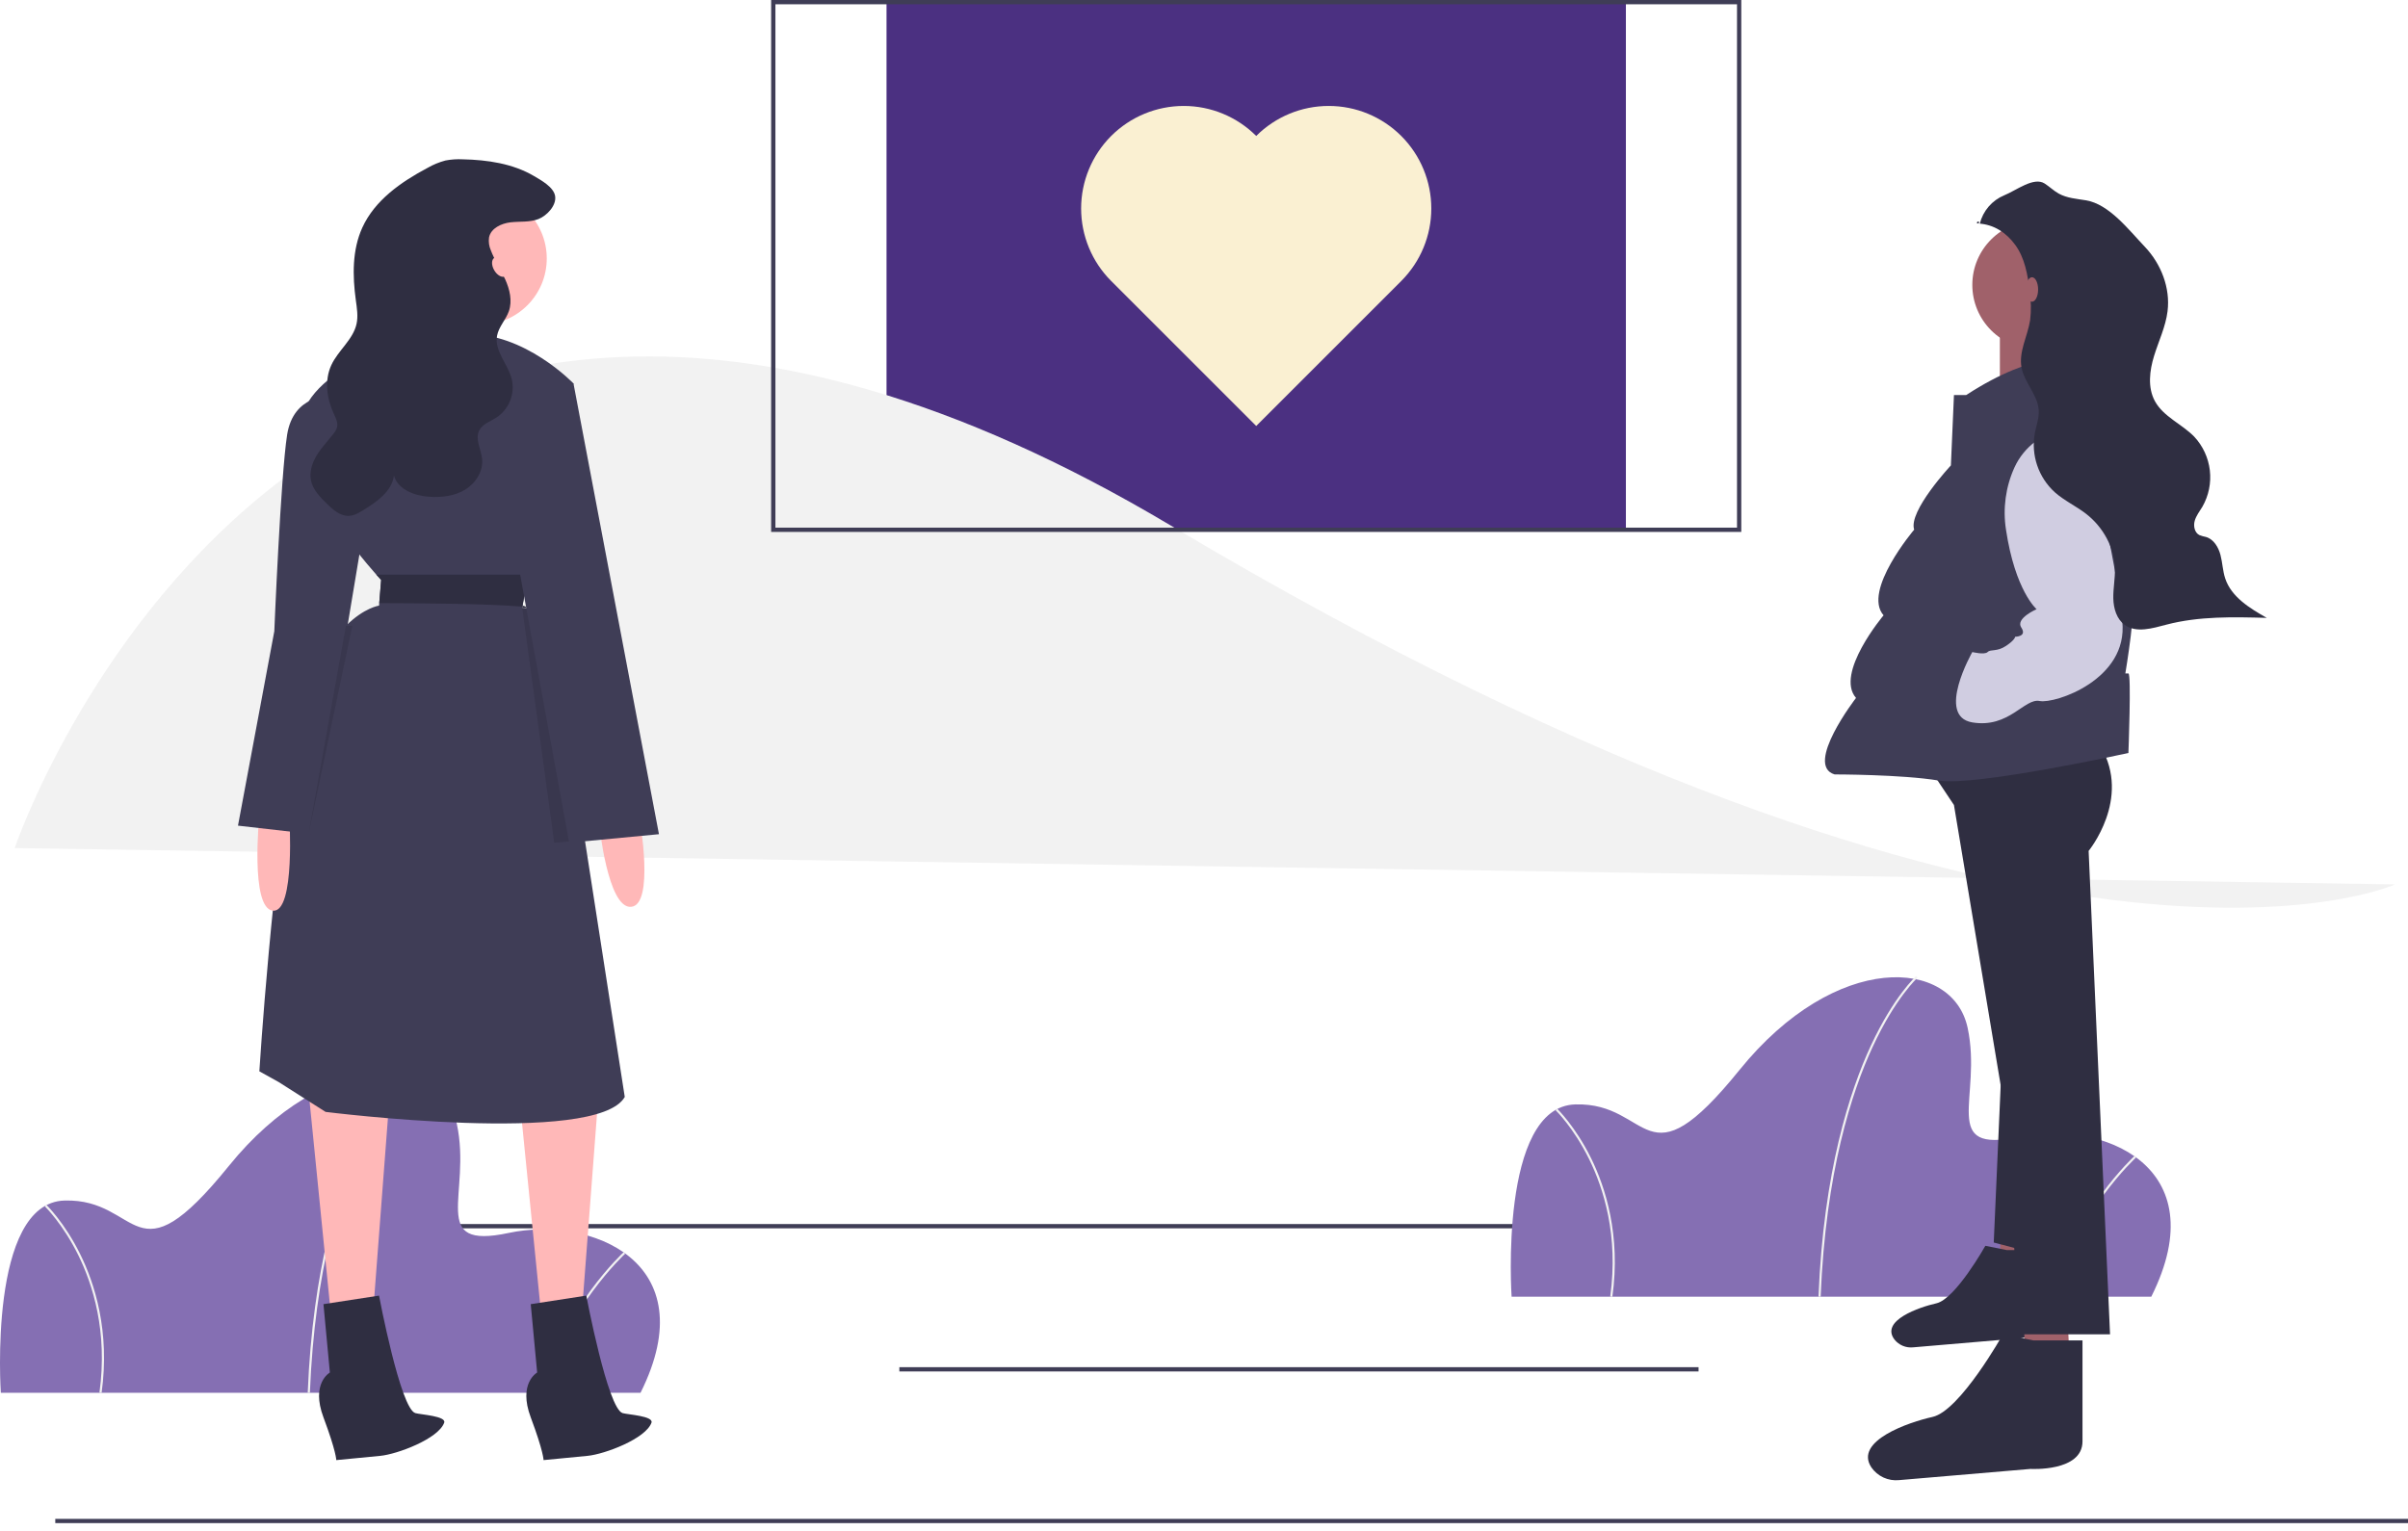 <svg width="250" height="159" viewBox="0 0 250 159" fill="none" xmlns="http://www.w3.org/2000/svg">
<g clip-path="url(#clip0)">
<path d="M205.185 127.122H19.494V127.566H205.185V127.122Z" fill="#3F3D56"/>
<path d="M168.801 0.222H92.04V55.02H168.801V0.222Z" fill="#4B3081"/>
<path d="M1.524 88.076C1.524 88.076 31.03 0.666 121.547 54.576C212.063 108.486 248.669 91.847 248.669 91.847" fill="#F2F2F2"/>
<path d="M176.345 141.986H93.371V142.43H176.345V141.986Z" fill="#3F3D56"/>
<path d="M223.349 134.665H156.936C156.936 134.665 155.59 114.921 163.555 114.696C171.52 114.472 170.623 123.447 180.607 111.106C190.591 98.766 202.707 99.439 204.278 106.731C205.848 114.023 201.249 119.857 209.663 118.062C218.076 116.267 230.192 120.979 223.349 134.665Z" fill="#856FB3"/>
<path d="M189.021 134.669L188.797 134.66C189.32 121.661 192.042 113.309 194.234 108.591C196.614 103.469 198.907 101.395 198.93 101.375L199.079 101.542C199.057 101.563 196.79 103.616 194.43 108.703C192.25 113.401 189.542 121.719 189.021 134.669Z" fill="#F2F2F2"/>
<path d="M213.058 134.696L212.843 134.634C215.436 125.732 221.544 120.111 221.605 120.055L221.756 120.221C221.695 120.277 215.633 125.857 213.058 134.696Z" fill="#F2F2F2"/>
<path d="M167.397 134.68L167.174 134.649C168.054 128.303 166.465 123.379 164.976 120.366C163.365 117.104 161.526 115.322 161.508 115.305L161.663 115.143C161.681 115.161 163.549 116.97 165.178 120.267C166.68 123.308 168.284 128.278 167.397 134.68Z" fill="#F2F2F2"/>
<path d="M66.499 144.648H0.086C0.086 144.648 -1.26 124.904 6.705 124.68C14.67 124.455 13.772 133.43 23.757 121.09C33.741 108.75 45.857 109.423 47.427 116.715C48.998 124.007 44.398 129.84 52.812 128.045C61.226 126.25 73.342 130.962 66.499 144.648Z" fill="#856FB3"/>
<path d="M32.171 144.653L31.947 144.644C32.469 131.645 35.192 123.292 37.384 118.575C39.764 113.452 42.057 111.379 42.08 111.358L42.229 111.526C42.206 111.546 39.94 113.599 37.579 118.687C35.399 123.385 32.692 131.703 32.171 144.653Z" fill="#F2F2F2"/>
<path d="M56.208 144.68L55.992 144.617C58.586 135.715 64.693 130.094 64.755 130.039L64.906 130.205C64.845 130.26 58.783 135.841 56.208 144.68Z" fill="#F2F2F2"/>
<path d="M10.546 144.664L10.324 144.633C11.204 138.287 9.614 133.363 8.126 130.35C6.514 127.088 4.676 125.306 4.657 125.288L4.812 125.126C4.831 125.144 6.698 126.953 8.327 130.251C9.829 133.292 11.434 138.261 10.546 144.664Z" fill="#F2F2F2"/>
<path d="M250 157.738H5.739V158.182H250V157.738Z" fill="#3F3D56"/>
<path d="M207.668 128.054V132.037L210.988 132.258L210.766 127.611L207.668 128.054Z" fill="#A0616A"/>
<path d="M208.332 129.824L206.119 129.382C206.119 129.382 203.021 134.914 201.029 135.356C199.287 135.744 195.172 137.147 196.691 139.123C196.919 139.407 197.214 139.629 197.55 139.769C197.885 139.909 198.251 139.963 198.613 139.927L208.11 139.118C208.11 139.118 211.872 139.339 211.872 137.127V129.824H208.332Z" fill="#2F2E41"/>
<path d="M207.945 107.435L206.992 129.041L213.029 130.63L207.945 107.435Z" fill="#2F2E41"/>
<path d="M210.169 136.667V142.387L214.935 142.704L214.618 136.032L210.169 136.667Z" fill="#A0616A"/>
<path d="M200.319 79.791L202.861 83.604L208.58 117.92L209.533 138.574H219.066L216.842 88.37C216.842 88.37 221.29 82.968 218.113 77.567L200.319 79.791Z" fill="#2F2E41"/>
<path d="M211.123 139.209L207.945 138.574C207.945 138.574 203.497 146.517 200.637 147.153C198.186 147.698 192.466 149.643 194.284 152.389C194.601 152.847 195.035 153.211 195.54 153.445C196.046 153.678 196.605 153.772 197.159 153.716L210.805 152.554C210.805 152.554 216.206 152.872 216.206 149.695V139.209H211.123Z" fill="#2F2E41"/>
<path d="M211.44 36.26C215.125 36.26 218.113 33.272 218.113 29.587C218.113 25.902 215.125 22.915 211.44 22.915C207.755 22.915 204.768 25.902 204.768 29.587C204.768 33.272 207.755 36.26 211.44 36.26Z" fill="#A0616A"/>
<path d="M207.628 33.082V42.615C207.628 42.932 214.936 41.979 214.936 41.979C214.936 41.979 215.253 33.082 215.253 32.129L207.628 33.082Z" fill="#A0616A"/>
<path d="M215.571 37.213C215.571 37.213 211.44 36.26 204.132 41.026H202.861L202.543 48.334C202.543 48.334 198.095 53.1 198.73 55.007C198.73 55.007 193.329 61.362 195.553 63.904C195.553 63.904 190.469 69.941 192.693 72.483C192.693 72.483 187.292 79.473 190.469 80.426C190.469 80.426 197.459 80.426 201.272 81.062C205.085 81.697 220.973 78.202 220.973 78.202C220.973 78.202 221.29 69.941 220.973 69.941H220.655C220.655 69.941 221.926 62.315 221.29 61.997C221.29 61.997 221.608 53.418 220.655 53.1L215.571 37.213Z" fill="#3F3D56"/>
<path d="M214.552 44.531C213.386 44.69 212.28 45.14 211.334 45.84C210.389 46.541 209.637 47.468 209.146 48.538C208.227 50.562 207.92 52.81 208.263 55.007C209.216 61.362 211.44 63.268 211.44 63.268C211.44 63.268 209.216 64.222 209.852 65.175C210.487 66.128 209.216 66.128 209.216 66.128C209.216 66.128 209.216 66.446 208.263 67.081C207.31 67.717 206.674 67.399 206.356 67.717C206.039 68.034 204.768 67.717 204.768 67.717C204.768 67.717 200.955 74.389 204.768 75.025C208.581 75.66 210.169 72.483 211.758 72.801C213.347 73.118 220.973 70.576 220.337 64.539C219.702 58.502 216.842 44.204 214.618 44.521L214.552 44.531Z" fill="#D0CDE1"/>
<path d="M205.545 23.229C205.708 22.573 206.022 21.964 206.464 21.452C206.905 20.94 207.46 20.539 208.085 20.281C209.335 19.778 211.143 18.33 212.277 19.059C212.783 19.384 213.218 19.816 213.744 20.108C214.595 20.579 215.6 20.645 216.56 20.803C218.973 21.199 220.994 23.861 222.68 25.632C224.366 27.403 225.339 29.901 225.036 32.328C224.837 33.928 224.117 35.41 223.641 36.951C223.165 38.492 222.952 40.242 223.723 41.659C224.608 43.284 226.52 44.029 227.811 45.354C228.708 46.317 229.274 47.542 229.427 48.849C229.579 50.156 229.309 51.478 228.656 52.621C228.368 53.101 228.007 53.552 227.856 54.092C227.705 54.631 227.839 55.309 228.336 55.568C228.563 55.656 228.797 55.724 229.037 55.769C229.833 56.009 230.318 56.826 230.53 57.63C230.742 58.434 230.761 59.283 231.022 60.073C231.661 62.001 233.568 63.167 235.335 64.168C231.844 64.074 228.298 63.986 224.921 64.871C223.469 65.251 221.793 65.773 220.579 64.891C219.747 64.286 219.429 63.183 219.406 62.155C219.382 61.127 219.596 60.104 219.574 59.075C219.527 56.852 218.335 54.724 216.578 53.361C215.538 52.556 214.315 51.997 213.331 51.123C212.495 50.363 211.866 49.404 211.502 48.334C211.139 47.265 211.053 46.12 211.252 45.008C211.404 44.21 211.707 43.425 211.662 42.614C211.573 41.013 210.178 39.76 209.879 38.185C209.565 36.53 210.507 34.919 210.769 33.255C210.89 32.242 210.872 31.217 210.715 30.209C210.518 28.537 210.22 26.802 209.229 25.441C208.296 24.161 207.005 23.311 205.424 23.217C204.915 23.187 205.628 22.75 205.424 23.217" fill="#2F2E41"/>
<path d="M210.963 31.335C211.314 31.335 211.599 30.766 211.599 30.064C211.599 29.362 211.314 28.793 210.963 28.793C210.612 28.793 210.328 29.362 210.328 30.064C210.328 30.766 210.612 31.335 210.963 31.335Z" fill="#A0616A"/>
<path d="M32.029 113.256L34.469 137.66L38.684 136.995L40.459 113.7L32.029 113.256Z" fill="#FFB8B8"/>
<path d="M39.35 134.554L33.582 135.442L34.247 142.541C34.247 142.541 32.251 143.65 33.582 147.2C34.913 150.75 34.913 151.637 34.913 151.637L39.483 151.195C41.254 151.023 45.51 149.427 46.116 147.754C46.368 147.061 43.682 146.916 43.121 146.756C41.568 146.312 39.35 134.554 39.35 134.554Z" fill="#2F2E41"/>
<path d="M53.77 112.369L56.211 136.773L60.426 136.107L62.201 112.812L53.77 112.369Z" fill="#FFB8B8"/>
<path d="M49.888 33.722C53.686 33.722 56.765 30.643 56.765 26.844C56.765 23.046 53.686 19.967 49.888 19.967C46.09 19.967 43.011 23.046 43.011 26.844C43.011 30.643 46.09 33.722 49.888 33.722Z" fill="#FFB8B8"/>
<path d="M51.774 31.614C51.774 31.614 49.999 36.273 51.774 37.826C53.549 39.379 40.016 39.379 40.016 39.379L45.562 29.395L51.774 31.614Z" fill="#FFB8B8"/>
<path d="M64.863 113.922C61.979 119.024 33.804 115.475 33.804 115.475L28.923 112.369L26.926 111.26C26.926 111.26 28.257 89.962 30.698 76.872C33.138 63.783 39.35 62.895 39.35 62.895L39.372 62.638L39.572 60.233C39.572 60.233 39.388 60.036 39.07 59.679C37.094 57.445 29.994 48.981 31.141 43.816C32.472 37.826 42.456 34.942 48.446 34.72C54.436 34.498 59.539 39.823 59.539 39.823L58.673 43.45L54.88 59.346L54.822 59.679L54.214 63.117C55.33 63.186 56.051 63.432 56.515 63.736C57.529 64.397 57.32 65.336 57.32 65.336L60.717 87.219L64.863 113.922Z" fill="#3F3D56"/>
<path d="M26.926 84.637C26.926 84.637 25.945 94.308 28.321 94.575C30.697 94.842 30.032 84.637 30.032 84.637H26.926Z" fill="#FFB8B8"/>
<path d="M34.247 41.154C34.247 41.154 30.476 40.932 29.81 45.147C29.145 49.362 28.479 65.558 28.479 65.558L24.708 85.746L32.472 86.634L37.575 56.018L34.247 41.154Z" fill="#3F3D56"/>
<path d="M66.416 85.081C66.416 85.081 67.969 93.955 65.529 94.177C63.088 94.399 62.201 85.525 62.201 85.525L66.416 85.081Z" fill="#FFB8B8"/>
<path d="M48.064 16.546C47.456 16.513 46.847 16.554 46.249 16.668C45.592 16.842 44.961 17.102 44.373 17.443C41.624 18.902 38.907 20.804 37.617 23.636C36.558 25.961 36.595 28.636 36.941 31.167C37.052 31.982 37.193 32.814 37.021 33.618C36.667 35.273 35.105 36.384 34.397 37.92C33.669 39.496 33.923 41.382 34.65 42.958C34.858 43.408 35.108 43.891 34.993 44.373C34.917 44.618 34.792 44.846 34.623 45.04C34.051 45.784 33.391 46.464 32.899 47.264C32.407 48.063 32.09 49.026 32.296 49.942C32.509 50.888 33.232 51.622 33.923 52.301C34.572 52.939 35.336 53.623 36.244 53.573C36.791 53.544 37.282 53.248 37.747 52.96C39.143 52.097 40.679 51.026 40.898 49.401C41.326 50.855 43.046 51.489 44.559 51.592C45.844 51.679 47.189 51.522 48.289 50.853C49.39 50.184 50.191 48.925 50.051 47.645C49.941 46.646 49.301 45.607 49.752 44.708C50.094 44.025 50.912 43.767 51.555 43.355C52.193 42.929 52.686 42.318 52.967 41.603C53.248 40.889 53.304 40.106 53.128 39.359C52.728 37.803 51.313 36.448 51.604 34.868C51.776 33.936 52.518 33.212 52.831 32.317C53.203 31.249 52.922 30.059 52.458 29.028C51.994 27.996 51.352 27.047 50.956 25.988C50.771 25.57 50.707 25.108 50.771 24.655C50.971 23.7 52.045 23.199 53.014 23.088C53.984 22.978 55 23.103 55.908 22.746C56.75 22.416 57.787 21.361 57.634 20.367C57.49 19.43 56.176 18.718 55.445 18.285C53.243 16.983 50.583 16.602 48.064 16.546Z" fill="#2F2E41"/>
<path d="M39.373 62.638L39.572 60.233C39.572 60.233 39.388 60.036 39.071 59.679H54.822L54.215 63.117C55.331 63.186 53.862 62.703 54.326 63.007C50.423 62.674 43.41 62.654 39.373 62.638Z" fill="#2F2E41"/>
<path opacity="0.1" d="M60.717 87.22L57.542 87.521L54.214 63.117C55.33 63.186 56.051 63.432 56.515 63.736C57.529 64.397 57.32 65.336 57.32 65.336L60.717 87.22Z" fill="black"/>
<path d="M54.214 39.379L59.539 39.823L68.413 86.634L59.095 87.521L52.44 51.137L54.214 39.379Z" fill="#3F3D56"/>
<path opacity="0.1" d="M36.577 65.003L32.029 86.634L35.912 65.003H36.577Z" fill="black"/>
<path d="M60.87 134.554L55.102 135.442L55.767 142.541C55.767 142.541 53.77 143.65 55.102 147.2C56.433 150.75 56.433 151.637 56.433 151.637L61.002 151.195C62.773 151.023 67.03 149.427 67.636 147.754C67.888 147.061 65.202 146.916 64.641 146.756C63.088 146.312 60.87 134.554 60.87 134.554Z" fill="#2F2E41"/>
<path d="M52.44 28.692C52.758 28.509 52.768 27.929 52.461 27.399C52.155 26.868 51.649 26.587 51.33 26.771C51.012 26.955 51.002 27.534 51.309 28.064C51.615 28.595 52.121 28.876 52.44 28.692Z" fill="#FFB8B8"/>
<path d="M180.782 55.242H80.06V0H180.782V55.242ZM80.504 54.798H180.338V0.444H80.504V54.798Z" fill="#3F3D56"/>
<path d="M130.421 14.12C128.424 12.124 125.715 11.002 122.891 11.003C120.068 11.003 117.359 12.125 115.362 14.122C113.366 16.119 112.244 18.827 112.243 21.651C112.243 24.475 113.365 27.183 115.361 29.18L130.421 44.24L145.481 29.18C147.477 27.183 148.599 24.475 148.599 21.651C148.598 18.827 147.477 16.119 145.48 14.122C143.483 12.125 140.775 11.003 137.951 11.003C135.127 11.002 132.418 12.124 130.421 14.12Z" fill="#FAF0D2"/>
</g>
<defs>
<clipPath id="clip0">
<rect width="250" height="158.182" fill="white"/>
</clipPath>
</defs>
</svg>
